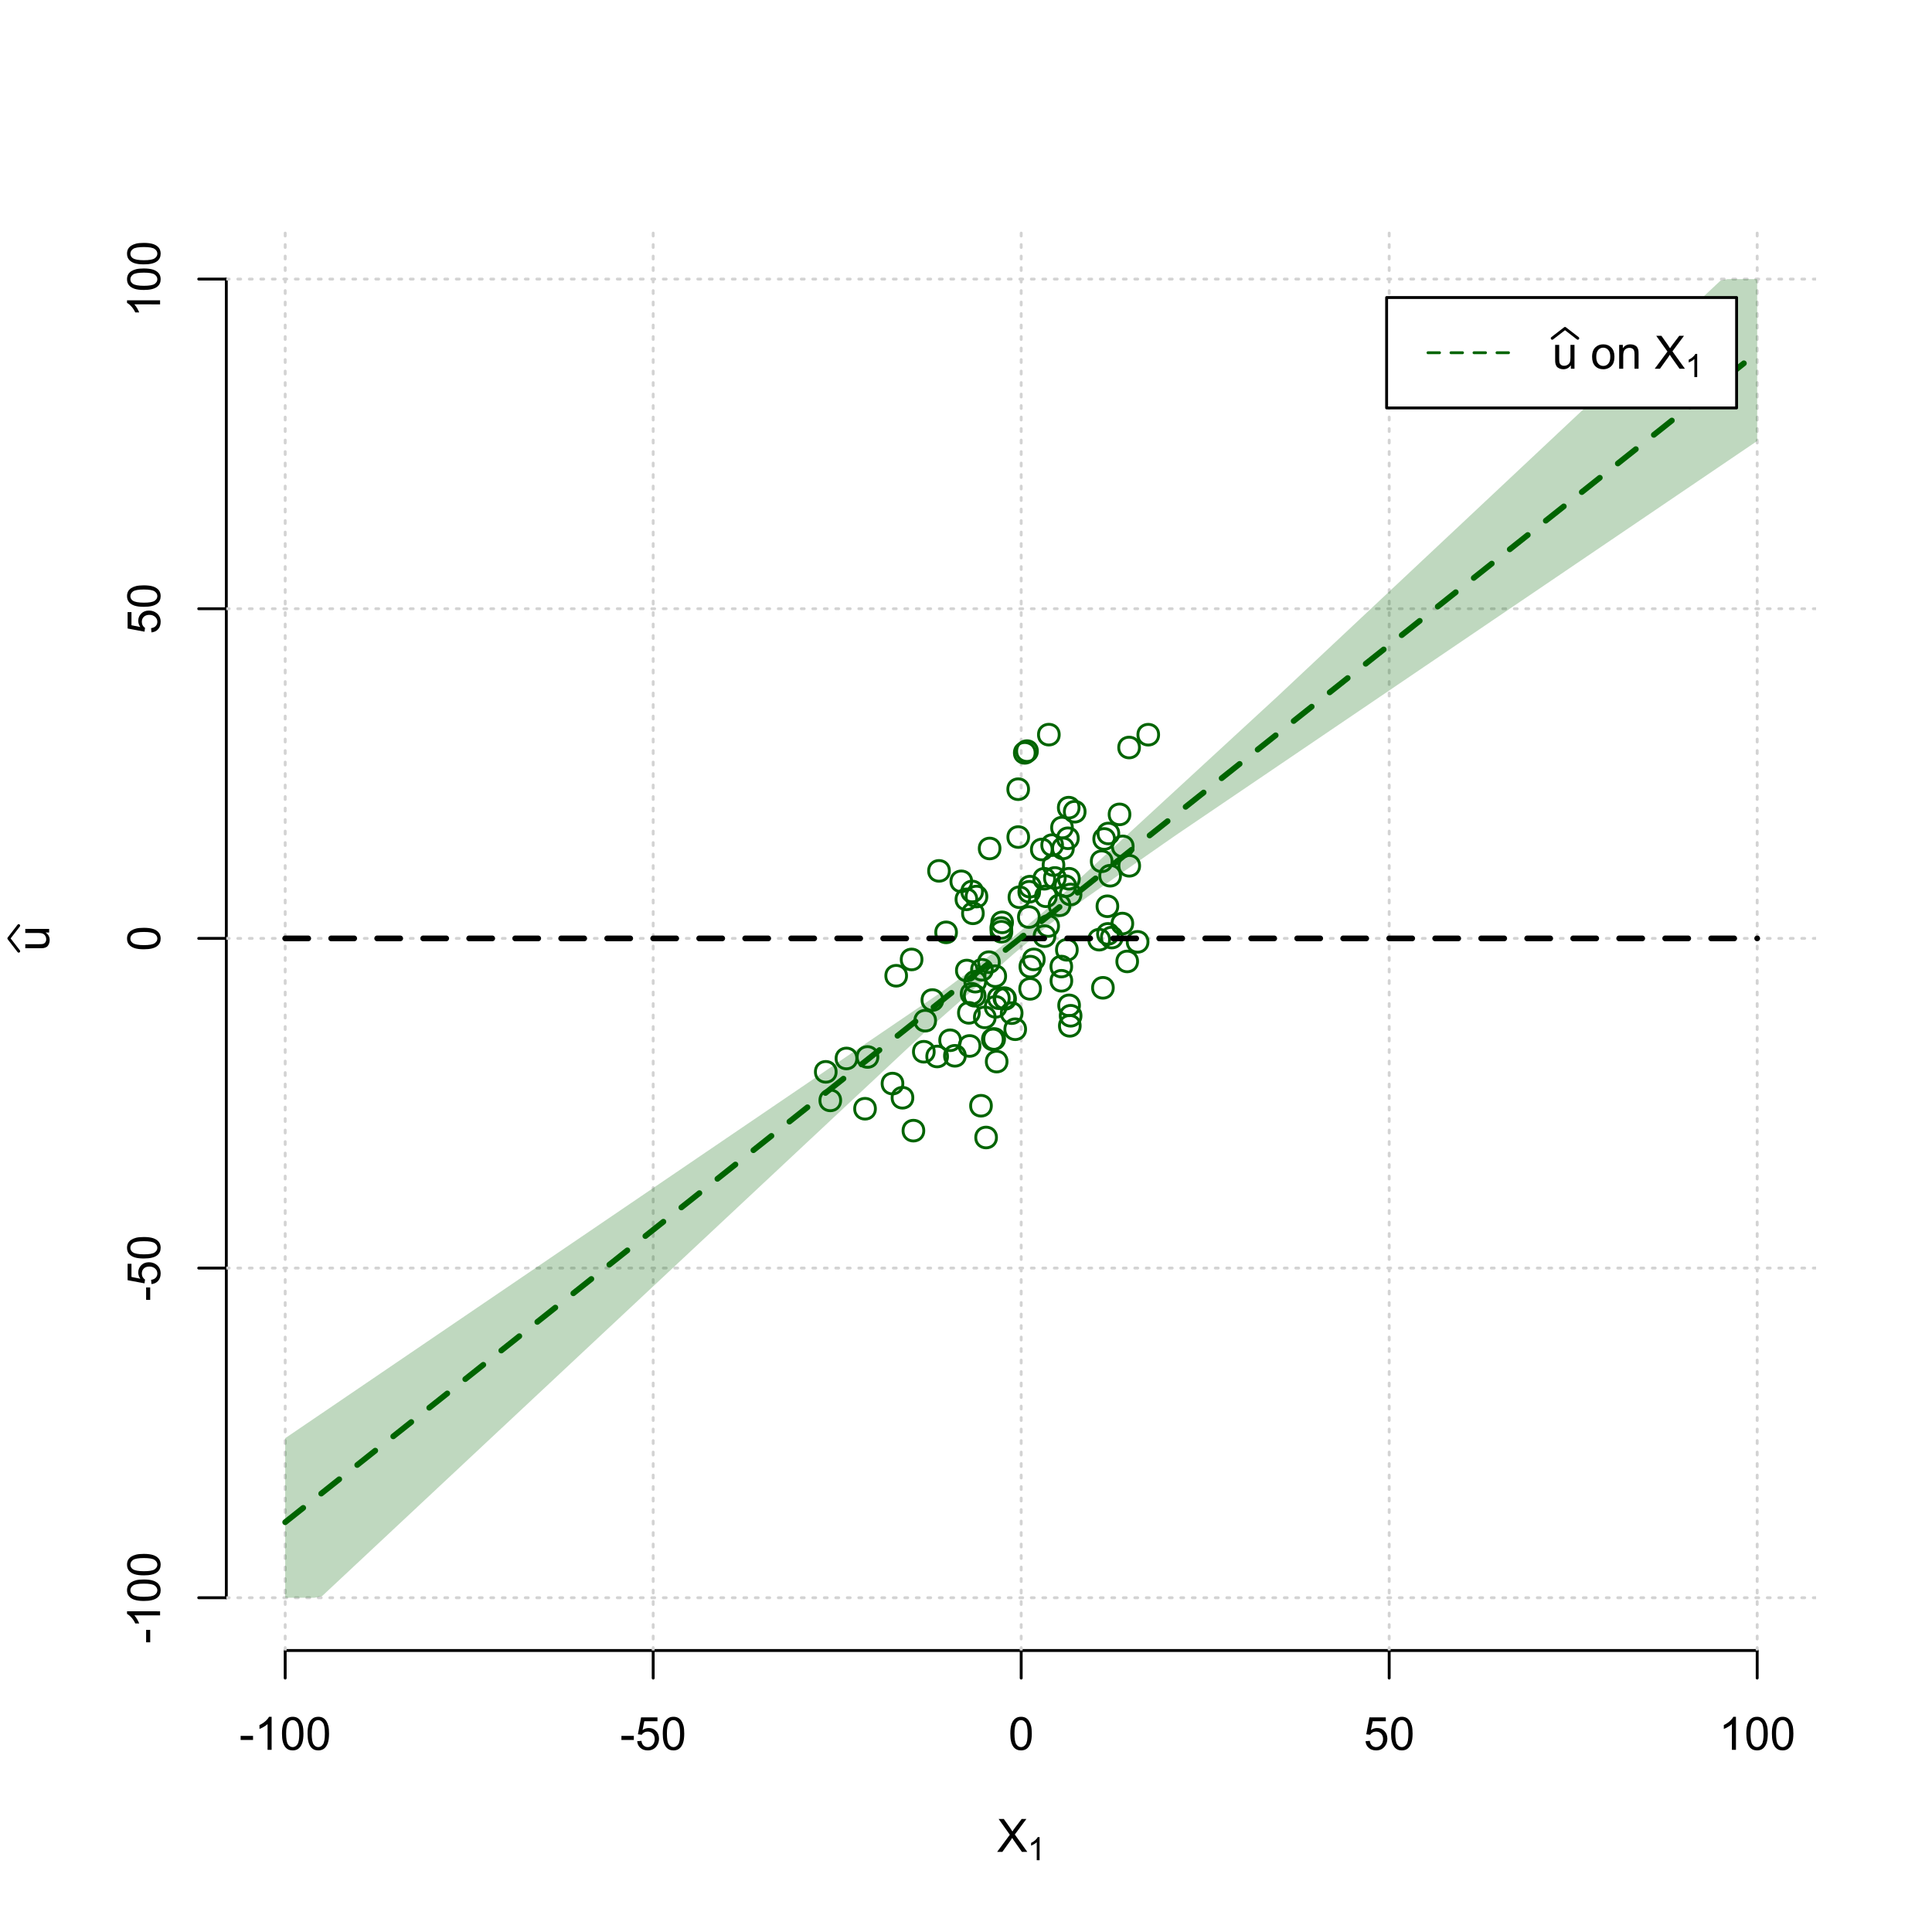 <?xml version="1.0" encoding="UTF-8"?>
<svg xmlns="http://www.w3.org/2000/svg" xmlns:xlink="http://www.w3.org/1999/xlink" width="504pt" height="504pt" viewBox="0 0 504 504" version="1.1">
<defs>
<g>
<symbol overflow="visible" id="glyph0-0">
<path style="stroke:none;" d="M 1.5 0 L 1.5 -7.5 L 7.5 -7.5 L 7.5 0 Z M 1.688 -0.188 L 7.312 -0.188 L 7.312 -7.312 L 1.688 -7.312 Z M 1.688 -0.188 "/>
</symbol>
<symbol overflow="visible" id="glyph0-1">
<path style="stroke:none;" d="M 0.055 0 L 3.375 -4.477 L 0.445 -8.59 L 1.797 -8.59 L 3.359 -6.387 C 3.68 -5.93 3.91 -5.578 4.047 -5.332 C 4.238 -5.645 4.465 -5.969 4.727 -6.312 L 6.457 -8.59 L 7.695 -8.59 L 4.676 -4.539 L 7.93 0 L 6.523 0 L 4.359 -3.062 C 4.238 -3.238 4.113 -3.43 3.984 -3.641 C 3.789 -3.324 3.652 -3.109 3.574 -2.992 L 1.418 0 Z M 0.055 0 "/>
</symbol>
<symbol overflow="visible" id="glyph0-2">
<path style="stroke:none;" d="M 0.383 -2.578 L 0.383 -3.641 L 3.621 -3.641 L 3.621 -2.578 Z M 0.383 -2.578 "/>
</symbol>
<symbol overflow="visible" id="glyph0-3">
<path style="stroke:none;" d="M 4.469 0 L 3.414 0 L 3.414 -6.719 C 3.16 -6.477 2.828 -6.234 2.414 -5.996 C 2 -5.75 1.629 -5.57 1.305 -5.449 L 1.305 -6.469 C 1.895 -6.742 2.41 -7.078 2.852 -7.477 C 3.293 -7.871 3.605 -8.254 3.789 -8.625 L 4.469 -8.625 Z M 4.469 0 "/>
</symbol>
<symbol overflow="visible" id="glyph0-4">
<path style="stroke:none;" d="M 0.5 -4.234 C 0.496 -5.246 0.602 -6.062 0.812 -6.688 C 1.02 -7.305 1.328 -7.785 1.742 -8.121 C 2.148 -8.457 2.668 -8.625 3.297 -8.625 C 3.758 -8.625 4.164 -8.531 4.512 -8.348 C 4.855 -8.16 5.141 -7.891 5.371 -7.543 C 5.594 -7.191 5.773 -6.766 5.906 -6.266 C 6.035 -5.762 6.098 -5.086 6.102 -4.234 C 6.098 -3.227 5.996 -2.414 5.789 -1.797 C 5.578 -1.176 5.266 -0.695 4.859 -0.359 C 4.445 -0.02 3.926 0.145 3.297 0.148 C 2.465 0.145 1.816 -0.148 1.348 -0.742 C 0.781 -1.457 0.496 -2.621 0.5 -4.234 Z M 1.582 -4.234 C 1.582 -2.824 1.746 -1.887 2.074 -1.418 C 2.402 -0.949 2.809 -0.715 3.297 -0.719 C 3.777 -0.715 4.184 -0.949 4.52 -1.422 C 4.848 -1.887 5.016 -2.824 5.016 -4.234 C 5.016 -5.648 4.848 -6.59 4.52 -7.055 C 4.184 -7.516 3.773 -7.746 3.289 -7.75 C 2.801 -7.746 2.414 -7.543 2.125 -7.137 C 1.762 -6.613 1.582 -5.645 1.582 -4.234 Z M 1.582 -4.234 "/>
</symbol>
<symbol overflow="visible" id="glyph0-5">
<path style="stroke:none;" d="M 0.5 -2.25 L 1.605 -2.344 C 1.684 -1.805 1.871 -1.398 2.176 -1.125 C 2.473 -0.852 2.836 -0.715 3.258 -0.719 C 3.766 -0.715 4.195 -0.906 4.547 -1.293 C 4.898 -1.672 5.074 -2.18 5.074 -2.82 C 5.074 -3.414 4.902 -3.891 4.566 -4.242 C 4.227 -4.59 3.785 -4.762 3.242 -4.766 C 2.898 -4.762 2.594 -4.684 2.32 -4.531 C 2.047 -4.375 1.832 -4.176 1.676 -3.93 L 0.688 -4.062 L 1.516 -8.473 L 5.789 -8.473 L 5.789 -7.465 L 2.359 -7.465 L 1.898 -5.156 C 2.414 -5.516 2.953 -5.695 3.523 -5.695 C 4.27 -5.695 4.902 -5.434 5.422 -4.914 C 5.934 -4.395 6.191 -3.727 6.195 -2.914 C 6.191 -2.133 5.965 -1.461 5.516 -0.898 C 4.961 -0.199 4.211 0.145 3.258 0.148 C 2.477 0.145 1.836 -0.07 1.344 -0.508 C 0.844 -0.941 0.562 -1.523 0.5 -2.25 Z M 0.5 -2.25 "/>
</symbol>
<symbol overflow="visible" id="glyph0-6">
<path style="stroke:none;" d="M 4.867 0 L 4.867 -0.914 C 4.379 -0.211 3.723 0.141 2.895 0.141 C 2.527 0.141 2.184 0.07 1.867 -0.07 C 1.547 -0.211 1.309 -0.387 1.156 -0.602 C 1 -0.812 0.895 -1.074 0.832 -1.383 C 0.785 -1.59 0.762 -1.918 0.766 -2.367 L 0.766 -6.223 L 1.82 -6.223 L 1.82 -2.773 C 1.816 -2.219 1.84 -1.848 1.887 -1.656 C 1.949 -1.379 2.09 -1.16 2.309 -1.004 C 2.523 -0.84 2.789 -0.762 3.105 -0.766 C 3.418 -0.762 3.715 -0.844 3.996 -1.008 C 4.273 -1.172 4.469 -1.391 4.586 -1.672 C 4.699 -1.949 4.758 -2.355 4.758 -2.891 L 4.758 -6.223 L 5.812 -6.223 L 5.812 0 Z M 4.867 0 "/>
</symbol>
<symbol overflow="visible" id="glyph0-7">
<path style="stroke:none;" d=""/>
</symbol>
<symbol overflow="visible" id="glyph0-8">
<path style="stroke:none;" d="M 0.398 -3.109 C 0.398 -4.262 0.719 -5.117 1.359 -5.672 C 1.895 -6.133 2.547 -6.363 3.316 -6.363 C 4.172 -6.363 4.871 -6.082 5.414 -5.52 C 5.953 -4.957 6.223 -4.184 6.227 -3.199 C 6.223 -2.398 6.102 -1.766 5.867 -1.309 C 5.625 -0.848 5.277 -0.492 4.82 -0.238 C 4.359 0.016 3.859 0.141 3.316 0.141 C 2.441 0.141 1.734 -0.137 1.203 -0.695 C 0.664 -1.254 0.398 -2.059 0.398 -3.109 Z M 1.484 -3.109 C 1.48 -2.309 1.656 -1.711 2.004 -1.32 C 2.348 -0.922 2.785 -0.727 3.316 -0.727 C 3.84 -0.727 4.273 -0.926 4.621 -1.324 C 4.969 -1.723 5.145 -2.328 5.145 -3.148 C 5.145 -3.914 4.969 -4.496 4.617 -4.895 C 4.266 -5.289 3.832 -5.488 3.316 -5.492 C 2.785 -5.488 2.348 -5.293 2.004 -4.898 C 1.656 -4.5 1.48 -3.902 1.484 -3.109 Z M 1.484 -3.109 "/>
</symbol>
<symbol overflow="visible" id="glyph0-9">
<path style="stroke:none;" d="M 0.789 0 L 0.789 -6.223 L 1.742 -6.223 L 1.742 -5.336 C 2.195 -6.02 2.855 -6.363 3.719 -6.363 C 4.09 -6.363 4.434 -6.293 4.754 -6.16 C 5.066 -6.023 5.305 -5.848 5.461 -5.633 C 5.617 -5.41 5.727 -5.152 5.789 -4.852 C 5.828 -4.656 5.848 -4.312 5.848 -3.828 L 5.848 0 L 4.793 0 L 4.793 -3.785 C 4.793 -4.215 4.75 -4.535 4.668 -4.75 C 4.586 -4.961 4.441 -5.129 4.234 -5.258 C 4.023 -5.383 3.777 -5.449 3.5 -5.449 C 3.047 -5.449 2.66 -5.305 2.332 -5.02 C 2.004 -4.734 1.84 -4.195 1.844 -3.398 L 1.844 0 Z M 0.789 0 "/>
</symbol>
<symbol overflow="visible" id="glyph1-0">
<path style="stroke:none;" d="M 1.051 0 L 1.051 -5.25 L 5.25 -5.25 L 5.25 0 Z M 1.18 -0.133 L 5.117 -0.133 L 5.117 -5.117 L 1.18 -5.117 Z M 1.18 -0.133 "/>
</symbol>
<symbol overflow="visible" id="glyph1-1">
<path style="stroke:none;" d="M 3.129 0 L 2.391 0 L 2.391 -4.703 C 2.211 -4.531 1.977 -4.363 1.691 -4.195 C 1.398 -4.023 1.141 -3.895 0.914 -3.812 L 0.914 -4.527 C 1.328 -4.719 1.688 -4.953 1.996 -5.234 C 2.305 -5.508 2.523 -5.777 2.652 -6.039 L 3.129 -6.039 Z M 3.129 0 "/>
</symbol>
<symbol overflow="visible" id="glyph2-0">
<path style="stroke:none;" d="M 0 -1.5 L -7.5 -1.5 L -7.5 -7.5 L 0 -7.5 Z M -0.188 -1.688 L -0.188 -7.312 L -7.312 -7.312 L -7.312 -1.688 Z M -0.188 -1.688 "/>
</symbol>
<symbol overflow="visible" id="glyph2-1">
<path style="stroke:none;" d="M 0 -4.867 L -0.914 -4.867 C -0.211 -4.379 0.141 -3.723 0.141 -2.895 C 0.141 -2.527 0.07 -2.184 -0.07 -1.867 C -0.211 -1.547 -0.387 -1.309 -0.598 -1.156 C -0.809 -1 -1.07 -0.895 -1.383 -0.832 C -1.59 -0.789 -1.918 -0.766 -2.367 -0.77 L -6.223 -0.77 L -6.223 -1.824 L -2.773 -1.824 C -2.219 -1.82 -1.848 -1.844 -1.656 -1.887 C -1.379 -1.949 -1.16 -2.09 -1.004 -2.309 C -0.84 -2.523 -0.762 -2.789 -0.766 -3.105 C -0.762 -3.418 -0.844 -3.715 -1.008 -3.996 C -1.172 -4.273 -1.391 -4.469 -1.672 -4.586 C -1.945 -4.699 -2.352 -4.758 -2.887 -4.758 L -6.223 -4.758 L -6.223 -5.812 L 0 -5.812 Z M 0 -4.867 "/>
</symbol>
<symbol overflow="visible" id="glyph2-2">
<path style="stroke:none;" d="M -2.578 -0.383 L -3.641 -0.383 L -3.641 -3.621 L -2.578 -3.621 Z M -2.578 -0.383 "/>
</symbol>
<symbol overflow="visible" id="glyph2-3">
<path style="stroke:none;" d="M 0 -4.469 L 0 -3.414 L -6.719 -3.418 C -6.477 -3.16 -6.234 -2.828 -5.996 -2.418 C -5.75 -2.004 -5.57 -1.633 -5.449 -1.309 L -6.469 -1.309 C -6.742 -1.895 -7.078 -2.41 -7.477 -2.852 C -7.871 -3.293 -8.254 -3.605 -8.625 -3.793 L -8.625 -4.473 Z M 0 -4.469 "/>
</symbol>
<symbol overflow="visible" id="glyph2-4">
<path style="stroke:none;" d="M -4.234 -0.5 C -5.246 -0.496 -6.062 -0.602 -6.688 -0.812 C -7.305 -1.02 -7.785 -1.328 -8.121 -1.742 C -8.457 -2.152 -8.625 -2.672 -8.625 -3.301 C -8.625 -3.758 -8.531 -4.164 -8.348 -4.512 C -8.16 -4.859 -7.891 -5.145 -7.543 -5.371 C -7.191 -5.594 -6.766 -5.773 -6.266 -5.906 C -5.762 -6.035 -5.086 -6.098 -4.234 -6.102 C -3.223 -6.098 -2.41 -5.996 -1.793 -5.789 C -1.176 -5.578 -0.695 -5.266 -0.359 -4.859 C -0.02 -4.445 0.145 -3.926 0.148 -3.297 C 0.145 -2.465 -0.148 -1.816 -0.742 -1.348 C -1.457 -0.781 -2.621 -0.496 -4.234 -0.5 Z M -4.234 -1.582 C -2.824 -1.582 -1.887 -1.746 -1.418 -2.074 C -0.949 -2.402 -0.715 -2.809 -0.719 -3.297 C -0.715 -3.777 -0.949 -4.184 -1.422 -4.52 C -1.887 -4.848 -2.824 -5.016 -4.234 -5.016 C -5.648 -5.016 -6.59 -4.848 -7.055 -4.52 C -7.516 -4.188 -7.746 -3.777 -7.75 -3.289 C -7.746 -2.801 -7.543 -2.414 -7.137 -2.129 C -6.613 -1.762 -5.645 -1.582 -4.234 -1.582 Z M -4.234 -1.582 "/>
</symbol>
<symbol overflow="visible" id="glyph2-5">
<path style="stroke:none;" d="M -2.25 -0.5 L -2.344 -1.605 C -1.805 -1.684 -1.398 -1.871 -1.125 -2.176 C -0.852 -2.473 -0.715 -2.836 -0.719 -3.258 C -0.715 -3.766 -0.906 -4.195 -1.293 -4.547 C -1.672 -4.898 -2.18 -5.074 -2.816 -5.074 C -3.414 -5.074 -3.891 -4.902 -4.242 -4.566 C -4.59 -4.227 -4.762 -3.785 -4.766 -3.242 C -4.762 -2.898 -4.684 -2.594 -4.531 -2.32 C -4.375 -2.047 -4.176 -1.832 -3.93 -1.676 L -4.062 -0.688 L -8.473 -1.52 L -8.473 -5.789 L -7.465 -5.789 L -7.465 -2.363 L -5.156 -1.898 C -5.516 -2.414 -5.695 -2.953 -5.695 -3.523 C -5.695 -4.27 -5.434 -4.902 -4.914 -5.422 C -4.395 -5.934 -3.727 -6.191 -2.91 -6.195 C -2.133 -6.191 -1.461 -5.965 -0.895 -5.516 C -0.199 -4.961 0.145 -4.211 0.148 -3.258 C 0.145 -2.477 -0.07 -1.836 -0.508 -1.344 C -0.941 -0.848 -1.523 -0.566 -2.25 -0.5 Z M -2.25 -0.5 "/>
</symbol>
</g>
<clipPath id="clip1">
  <path d="M 74 59.039 L 75 59.039 L 75 430.559 L 74 430.559 Z M 74 59.039 "/>
</clipPath>
<clipPath id="clip2">
  <path d="M 170 59.039 L 171 59.039 L 171 430.559 L 170 430.559 Z M 170 59.039 "/>
</clipPath>
<clipPath id="clip3">
  <path d="M 266 59.039 L 267 59.039 L 267 430.559 L 266 430.559 Z M 266 59.039 "/>
</clipPath>
<clipPath id="clip4">
  <path d="M 362 59.039 L 363 59.039 L 363 430.559 L 362 430.559 Z M 362 59.039 "/>
</clipPath>
<clipPath id="clip5">
  <path d="M 458 59.039 L 459 59.039 L 459 430.559 L 458 430.559 Z M 458 59.039 "/>
</clipPath>
<clipPath id="clip6">
  <path d="M 59.039 416 L 473.758 416 L 473.758 418 L 59.039 418 Z M 59.039 416 "/>
</clipPath>
<clipPath id="clip7">
  <path d="M 59.039 330 L 473.758 330 L 473.758 332 L 59.039 332 Z M 59.039 330 "/>
</clipPath>
<clipPath id="clip8">
  <path d="M 59.039 244 L 473.758 244 L 473.758 246 L 59.039 246 Z M 59.039 244 "/>
</clipPath>
<clipPath id="clip9">
  <path d="M 59.039 158 L 473.758 158 L 473.758 160 L 59.039 160 Z M 59.039 158 "/>
</clipPath>
<clipPath id="clip10">
  <path d="M 59.039 72 L 473.758 72 L 473.758 74 L 59.039 74 Z M 59.039 72 "/>
</clipPath>
</defs>
<g id="surface5946">
<rect x="0" y="0" width="504" height="504" style="fill:rgb(100%,100%,100%);fill-opacity:1;stroke:none;"/>
<g style="fill:rgb(0%,0%,0%);fill-opacity:1;">
  <use xlink:href="#glyph0-1" x="260.062" y="483.102"/>
</g>
<g style="fill:rgb(0%,0%,0%);fill-opacity:1;">
  <use xlink:href="#glyph1-1" x="268.066" y="485.281"/>
</g>
<g style="fill:rgb(0%,0%,0%);fill-opacity:1;">
  <use xlink:href="#glyph2-1" x="12.82" y="248.137"/>
</g>
<path style="fill:none;stroke-width:0.75;stroke-linecap:round;stroke-linejoin:round;stroke:rgb(0%,0%,0%);stroke-opacity:1;stroke-miterlimit:10;" d="M 4.879 248.137 L 2.301 244.801 L 4.879 241.465 "/>
<path style="fill:none;stroke-width:0.75;stroke-linecap:round;stroke-linejoin:round;stroke:rgb(0%,0%,0%);stroke-opacity:1;stroke-miterlimit:10;" d="M 74.398 430.559 L 458.398 430.559 "/>
<path style="fill:none;stroke-width:0.75;stroke-linecap:round;stroke-linejoin:round;stroke:rgb(0%,0%,0%);stroke-opacity:1;stroke-miterlimit:10;" d="M 74.398 430.559 L 74.398 437.762 "/>
<path style="fill:none;stroke-width:0.75;stroke-linecap:round;stroke-linejoin:round;stroke:rgb(0%,0%,0%);stroke-opacity:1;stroke-miterlimit:10;" d="M 170.398 430.559 L 170.398 437.762 "/>
<path style="fill:none;stroke-width:0.75;stroke-linecap:round;stroke-linejoin:round;stroke:rgb(0%,0%,0%);stroke-opacity:1;stroke-miterlimit:10;" d="M 266.398 430.559 L 266.398 437.762 "/>
<path style="fill:none;stroke-width:0.75;stroke-linecap:round;stroke-linejoin:round;stroke:rgb(0%,0%,0%);stroke-opacity:1;stroke-miterlimit:10;" d="M 362.398 430.559 L 362.398 437.762 "/>
<path style="fill:none;stroke-width:0.75;stroke-linecap:round;stroke-linejoin:round;stroke:rgb(0%,0%,0%);stroke-opacity:1;stroke-miterlimit:10;" d="M 458.398 430.559 L 458.398 437.762 "/>
<g style="fill:rgb(0%,0%,0%);fill-opacity:1;">
  <use xlink:href="#glyph0-2" x="62.391" y="456.48"/>
  <use xlink:href="#glyph0-3" x="66.387" y="456.48"/>
  <use xlink:href="#glyph0-4" x="73.061" y="456.48"/>
  <use xlink:href="#glyph0-4" x="79.734" y="456.48"/>
</g>
<g style="fill:rgb(0%,0%,0%);fill-opacity:1;">
  <use xlink:href="#glyph0-2" x="161.727" y="456.48"/>
  <use xlink:href="#glyph0-5" x="165.723" y="456.48"/>
  <use xlink:href="#glyph0-4" x="172.396" y="456.48"/>
</g>
<g style="fill:rgb(0%,0%,0%);fill-opacity:1;">
  <use xlink:href="#glyph0-4" x="263.062" y="456.48"/>
</g>
<g style="fill:rgb(0%,0%,0%);fill-opacity:1;">
  <use xlink:href="#glyph0-5" x="355.727" y="456.48"/>
  <use xlink:href="#glyph0-4" x="362.4" y="456.48"/>
</g>
<g style="fill:rgb(0%,0%,0%);fill-opacity:1;">
  <use xlink:href="#glyph0-3" x="448.387" y="456.48"/>
  <use xlink:href="#glyph0-4" x="455.061" y="456.48"/>
  <use xlink:href="#glyph0-4" x="461.734" y="456.48"/>
</g>
<path style="fill:none;stroke-width:0.75;stroke-linecap:round;stroke-linejoin:round;stroke:rgb(0%,0%,0%);stroke-opacity:1;stroke-miterlimit:10;" d="M 59.039 416.801 L 59.039 72.801 "/>
<path style="fill:none;stroke-width:0.75;stroke-linecap:round;stroke-linejoin:round;stroke:rgb(0%,0%,0%);stroke-opacity:1;stroke-miterlimit:10;" d="M 59.039 416.801 L 51.84 416.801 "/>
<path style="fill:none;stroke-width:0.75;stroke-linecap:round;stroke-linejoin:round;stroke:rgb(0%,0%,0%);stroke-opacity:1;stroke-miterlimit:10;" d="M 59.039 330.801 L 51.84 330.801 "/>
<path style="fill:none;stroke-width:0.75;stroke-linecap:round;stroke-linejoin:round;stroke:rgb(0%,0%,0%);stroke-opacity:1;stroke-miterlimit:10;" d="M 59.039 244.801 L 51.84 244.801 "/>
<path style="fill:none;stroke-width:0.75;stroke-linecap:round;stroke-linejoin:round;stroke:rgb(0%,0%,0%);stroke-opacity:1;stroke-miterlimit:10;" d="M 59.039 158.801 L 51.84 158.801 "/>
<path style="fill:none;stroke-width:0.75;stroke-linecap:round;stroke-linejoin:round;stroke:rgb(0%,0%,0%);stroke-opacity:1;stroke-miterlimit:10;" d="M 59.039 72.801 L 51.84 72.801 "/>
<g style="fill:rgb(0%,0%,0%);fill-opacity:1;">
  <use xlink:href="#glyph2-2" x="41.762" y="428.809"/>
  <use xlink:href="#glyph2-3" x="41.762" y="424.812"/>
  <use xlink:href="#glyph2-4" x="41.762" y="418.139"/>
  <use xlink:href="#glyph2-4" x="41.762" y="411.465"/>
</g>
<g style="fill:rgb(0%,0%,0%);fill-opacity:1;">
  <use xlink:href="#glyph2-2" x="41.762" y="339.473"/>
  <use xlink:href="#glyph2-5" x="41.762" y="335.477"/>
  <use xlink:href="#glyph2-4" x="41.762" y="328.803"/>
</g>
<g style="fill:rgb(0%,0%,0%);fill-opacity:1;">
  <use xlink:href="#glyph2-4" x="41.762" y="248.137"/>
</g>
<g style="fill:rgb(0%,0%,0%);fill-opacity:1;">
  <use xlink:href="#glyph2-5" x="41.762" y="165.473"/>
  <use xlink:href="#glyph2-4" x="41.762" y="158.799"/>
</g>
<g style="fill:rgb(0%,0%,0%);fill-opacity:1;">
  <use xlink:href="#glyph2-3" x="41.762" y="82.812"/>
  <use xlink:href="#glyph2-4" x="41.762" y="76.139"/>
  <use xlink:href="#glyph2-4" x="41.762" y="69.465"/>
</g>
<g clip-path="url(#clip1)" clip-rule="nonzero">
<path style="fill:none;stroke-width:0.75;stroke-linecap:round;stroke-linejoin:round;stroke:rgb(82.745%,82.745%,82.745%);stroke-opacity:1;stroke-dasharray:0.75,2.25;stroke-miterlimit:10;" d="M 74.398 430.559 L 74.398 59.039 "/>
</g>
<g clip-path="url(#clip2)" clip-rule="nonzero">
<path style="fill:none;stroke-width:0.75;stroke-linecap:round;stroke-linejoin:round;stroke:rgb(82.745%,82.745%,82.745%);stroke-opacity:1;stroke-dasharray:0.75,2.25;stroke-miterlimit:10;" d="M 170.398 430.559 L 170.398 59.039 "/>
</g>
<g clip-path="url(#clip3)" clip-rule="nonzero">
<path style="fill:none;stroke-width:0.75;stroke-linecap:round;stroke-linejoin:round;stroke:rgb(82.745%,82.745%,82.745%);stroke-opacity:1;stroke-dasharray:0.75,2.25;stroke-miterlimit:10;" d="M 266.398 430.559 L 266.398 59.039 "/>
</g>
<g clip-path="url(#clip4)" clip-rule="nonzero">
<path style="fill:none;stroke-width:0.75;stroke-linecap:round;stroke-linejoin:round;stroke:rgb(82.745%,82.745%,82.745%);stroke-opacity:1;stroke-dasharray:0.75,2.25;stroke-miterlimit:10;" d="M 362.398 430.559 L 362.398 59.039 "/>
</g>
<g clip-path="url(#clip5)" clip-rule="nonzero">
<path style="fill:none;stroke-width:0.75;stroke-linecap:round;stroke-linejoin:round;stroke:rgb(82.745%,82.745%,82.745%);stroke-opacity:1;stroke-dasharray:0.75,2.25;stroke-miterlimit:10;" d="M 458.398 430.559 L 458.398 59.039 "/>
</g>
<g clip-path="url(#clip6)" clip-rule="nonzero">
<path style="fill:none;stroke-width:0.75;stroke-linecap:round;stroke-linejoin:round;stroke:rgb(82.745%,82.745%,82.745%);stroke-opacity:1;stroke-dasharray:0.75,2.25;stroke-miterlimit:10;" d="M 59.039 416.801 L 473.762 416.801 "/>
</g>
<g clip-path="url(#clip7)" clip-rule="nonzero">
<path style="fill:none;stroke-width:0.75;stroke-linecap:round;stroke-linejoin:round;stroke:rgb(82.745%,82.745%,82.745%);stroke-opacity:1;stroke-dasharray:0.75,2.25;stroke-miterlimit:10;" d="M 59.039 330.801 L 473.762 330.801 "/>
</g>
<g clip-path="url(#clip8)" clip-rule="nonzero">
<path style="fill:none;stroke-width:0.75;stroke-linecap:round;stroke-linejoin:round;stroke:rgb(82.745%,82.745%,82.745%);stroke-opacity:1;stroke-dasharray:0.75,2.25;stroke-miterlimit:10;" d="M 59.039 244.801 L 473.762 244.801 "/>
</g>
<g clip-path="url(#clip9)" clip-rule="nonzero">
<path style="fill:none;stroke-width:0.75;stroke-linecap:round;stroke-linejoin:round;stroke:rgb(82.745%,82.745%,82.745%);stroke-opacity:1;stroke-dasharray:0.75,2.25;stroke-miterlimit:10;" d="M 59.039 158.801 L 473.762 158.801 "/>
</g>
<g clip-path="url(#clip10)" clip-rule="nonzero">
<path style="fill:none;stroke-width:0.75;stroke-linecap:round;stroke-linejoin:round;stroke:rgb(82.745%,82.745%,82.745%);stroke-opacity:1;stroke-dasharray:0.75,2.25;stroke-miterlimit:10;" d="M 59.039 72.801 L 473.762 72.801 "/>
</g>
<path style=" stroke:none;fill-rule:nonzero;fill:rgb(0%,39.216%,0%);fill-opacity:0.251;" d="M 74.398 416.801 L 74.398 375.184 L 76.32 373.879 L 78.238 372.574 L 80.16 371.266 L 82.078 369.961 L 85.922 367.352 L 87.84 366.047 L 89.762 364.738 L 91.68 363.434 L 93.602 362.129 L 95.52 360.824 L 97.441 359.52 L 99.359 358.215 L 101.281 356.906 L 103.199 355.602 L 105.121 354.297 L 107.039 352.992 L 108.961 351.688 L 110.879 350.383 L 112.801 349.074 L 114.719 347.77 L 116.641 346.465 L 118.559 345.16 L 120.48 343.855 L 122.398 342.551 L 124.32 341.242 L 126.238 339.938 L 128.16 338.633 L 130.078 337.328 L 132 336.023 L 133.922 334.715 L 135.84 333.41 L 137.762 332.105 L 139.68 330.801 L 141.602 329.496 L 143.52 328.191 L 145.441 326.883 L 147.359 325.578 L 149.281 324.273 L 151.199 322.969 L 153.121 321.664 L 155.039 320.359 L 156.961 319.051 L 158.879 317.746 L 160.801 316.441 L 162.719 315.137 L 164.641 313.832 L 166.559 312.527 L 168.48 311.219 L 170.398 309.914 L 172.32 308.609 L 174.238 307.305 L 176.16 306 L 178.078 304.695 L 180 303.387 L 181.922 302.082 L 183.84 300.777 L 185.762 299.473 L 187.68 298.168 L 189.602 296.859 L 191.52 295.555 L 193.441 294.25 L 195.359 292.945 L 197.281 291.641 L 199.199 290.336 L 201.121 289.027 L 203.039 287.723 L 204.961 286.418 L 206.879 285.113 L 208.801 283.809 L 210.719 282.504 L 212.641 281.195 L 214.559 279.891 L 216.48 278.586 L 218.398 277.281 L 220.32 275.977 L 222.238 274.672 L 224.16 273.363 L 226.078 272.059 L 229.922 269.449 L 231.84 268.145 L 233.762 266.836 L 235.68 265.531 L 237.602 264.227 L 239.52 262.922 L 241.441 261.617 L 243.359 260.312 L 245.281 259.004 L 247.199 257.637 L 249.121 256.195 L 251.039 254.754 L 252.961 253.316 L 254.879 251.84 L 256.801 250.34 L 258.719 248.844 L 260.641 247.344 L 262.559 245.844 L 264.48 244.289 L 266.398 242.738 L 268.32 241.145 L 270.238 239.535 L 272.16 237.922 L 274.078 236.176 L 276 234.41 L 277.922 232.641 L 279.84 230.871 L 281.762 229.102 L 283.68 227.336 L 285.602 225.566 L 287.52 223.797 L 289.441 222.031 L 291.359 220.262 L 293.281 218.492 L 295.199 216.727 L 297.121 214.957 L 299.039 213.188 L 300.961 211.422 L 302.879 209.652 L 304.801 207.883 L 306.719 206.117 L 308.641 204.348 L 310.559 202.578 L 312.48 200.812 L 314.398 199.043 L 316.32 197.273 L 318.238 195.508 L 320.16 193.738 L 322.078 191.969 L 324 190.203 L 325.922 188.434 L 327.84 186.664 L 329.762 184.898 L 331.68 183.129 L 333.602 181.355 L 335.52 179.551 L 337.441 177.75 L 339.359 175.949 L 341.281 174.148 L 343.199 172.344 L 345.121 170.543 L 347.039 168.742 L 348.961 166.938 L 350.879 165.137 L 352.801 163.336 L 354.719 161.531 L 356.641 159.73 L 358.559 157.93 L 360.48 156.125 L 362.398 154.324 L 364.32 152.523 L 366.238 150.719 L 368.16 148.918 L 370.078 147.117 L 372 145.312 L 373.922 143.512 L 375.84 141.711 L 377.762 139.906 L 379.68 138.105 L 381.602 136.305 L 383.52 134.5 L 385.441 132.699 L 387.359 130.898 L 389.281 129.094 L 391.199 127.293 L 393.121 125.492 L 395.039 123.688 L 396.961 121.887 L 398.879 120.086 L 400.801 118.281 L 402.719 116.48 L 404.641 114.68 L 406.559 112.875 L 408.48 111.074 L 410.398 109.273 L 412.32 107.469 L 414.238 105.668 L 416.16 103.867 L 418.078 102.066 L 420 100.262 L 421.922 98.461 L 423.84 96.66 L 425.762 94.855 L 427.68 93.055 L 429.602 91.254 L 431.52 89.449 L 433.441 87.648 L 435.359 85.848 L 437.281 84.043 L 439.199 82.242 L 441.121 80.441 L 443.039 78.637 L 444.961 76.836 L 446.879 75.035 L 448.801 73.23 L 450.719 72.801 L 458.398 72.801 L 458.398 115.031 L 456.48 116.336 L 454.559 117.637 L 452.641 118.938 L 450.719 120.242 L 448.801 121.543 L 446.879 122.844 L 444.961 124.148 L 443.039 125.449 L 441.121 126.75 L 439.199 128.051 L 437.281 129.355 L 435.359 130.656 L 433.441 131.957 L 431.52 133.262 L 429.602 134.562 L 427.68 135.863 L 425.762 137.168 L 423.84 138.469 L 421.922 139.77 L 420 141.074 L 418.078 142.375 L 416.16 143.676 L 414.238 144.977 L 412.32 146.281 L 410.398 147.582 L 408.48 148.883 L 406.559 150.188 L 404.641 151.488 L 402.719 152.789 L 400.801 154.094 L 398.879 155.395 L 396.961 156.695 L 395.039 157.996 L 393.121 159.301 L 391.199 160.602 L 389.281 161.902 L 387.359 163.207 L 385.441 164.508 L 383.52 165.809 L 381.602 167.113 L 379.68 168.414 L 377.762 169.715 L 375.84 171.02 L 373.922 172.32 L 370.078 174.922 L 368.16 176.227 L 366.238 177.527 L 364.32 178.828 L 362.398 180.133 L 360.48 181.434 L 358.559 182.734 L 356.641 184.039 L 354.719 185.34 L 352.801 186.641 L 350.879 187.945 L 348.961 189.246 L 347.039 190.547 L 345.121 191.848 L 343.199 193.152 L 341.281 194.453 L 339.359 195.754 L 337.441 197.059 L 335.52 198.359 L 333.602 199.66 L 331.68 200.965 L 329.762 202.266 L 327.84 203.566 L 325.922 204.871 L 322.078 207.473 L 320.16 208.773 L 318.238 210.078 L 316.32 211.379 L 314.398 212.68 L 312.48 213.984 L 310.559 215.285 L 308.641 216.586 L 306.719 217.891 L 304.801 219.223 L 302.879 220.562 L 300.961 221.902 L 299.039 223.242 L 297.121 224.582 L 295.199 225.922 L 293.281 227.262 L 291.359 228.602 L 289.441 229.938 L 287.52 231.277 L 285.602 232.617 L 283.68 233.977 L 281.762 235.363 L 279.84 236.75 L 277.922 238.137 L 276 239.523 L 274.078 240.914 L 272.16 242.488 L 270.238 244.059 L 268.32 245.629 L 266.398 247.203 L 264.48 248.805 L 262.559 250.5 L 260.641 252.191 L 258.719 253.883 L 256.801 255.574 L 254.879 257.27 L 252.961 258.961 L 251.039 260.652 L 249.121 262.348 L 247.199 264.039 L 245.281 265.73 L 243.359 267.422 L 241.441 269.117 L 239.52 270.895 L 237.602 272.688 L 235.68 274.484 L 233.762 276.281 L 231.84 278.078 L 229.922 279.875 L 226.078 283.469 L 224.16 285.262 L 222.238 287.059 L 220.32 288.855 L 218.398 290.652 L 216.48 292.449 L 214.559 294.246 L 212.641 296.043 L 210.719 297.836 L 208.801 299.633 L 206.879 301.43 L 204.961 303.227 L 203.039 305.023 L 201.121 306.82 L 199.199 308.617 L 197.281 310.41 L 195.359 312.207 L 193.441 314.004 L 191.52 315.801 L 189.602 317.598 L 187.68 319.395 L 185.762 321.191 L 183.84 322.984 L 181.922 324.781 L 178.078 328.375 L 176.16 330.172 L 174.238 331.969 L 172.32 333.766 L 170.398 335.559 L 168.48 337.355 L 166.559 339.152 L 164.641 340.949 L 162.719 342.746 L 160.801 344.543 L 158.879 346.34 L 156.961 348.133 L 155.039 349.93 L 153.121 351.727 L 151.199 353.523 L 149.281 355.32 L 147.359 357.117 L 145.441 358.914 L 143.52 360.707 L 141.602 362.504 L 139.68 364.301 L 137.762 366.098 L 135.84 367.895 L 133.922 369.691 L 132 371.488 L 130.078 373.281 L 128.16 375.078 L 126.238 376.875 L 124.32 378.672 L 122.398 380.469 L 120.48 382.266 L 118.559 384.062 L 116.641 385.855 L 114.719 387.652 L 112.801 389.449 L 110.879 391.246 L 108.961 393.043 L 107.039 394.84 L 105.121 396.637 L 103.199 398.43 L 101.281 400.227 L 99.359 402.023 L 97.441 403.82 L 95.52 405.617 L 93.602 407.414 L 91.68 409.211 L 89.762 411.004 L 87.84 412.801 L 85.922 414.598 L 84 416.395 L 82.078 416.801 Z M 74.398 416.801 "/>
<path style="fill:none;stroke-width:0.75;stroke-linecap:round;stroke-linejoin:round;stroke:rgb(0%,39.216%,0%);stroke-opacity:1;stroke-miterlimit:10;" d="M 296.754 250.809 C 296.754 254.41 291.355 254.41 291.355 250.809 C 291.355 247.211 296.754 247.211 296.754 250.809 "/>
<path style="fill:none;stroke-width:0.75;stroke-linecap:round;stroke-linejoin:round;stroke:rgb(0%,39.216%,0%);stroke-opacity:1;stroke-miterlimit:10;" d="M 289.449 245.133 C 289.449 248.734 284.047 248.734 284.047 245.133 C 284.047 241.531 289.449 241.531 289.449 245.133 "/>
<path style="fill:none;stroke-width:0.75;stroke-linecap:round;stroke-linejoin:round;stroke:rgb(0%,39.216%,0%);stroke-opacity:1;stroke-miterlimit:10;" d="M 281.496 210.691 C 281.496 214.289 276.098 214.289 276.098 210.691 C 276.098 207.09 281.496 207.09 281.496 210.691 "/>
<path style="fill:none;stroke-width:0.75;stroke-linecap:round;stroke-linejoin:round;stroke:rgb(0%,39.216%,0%);stroke-opacity:1;stroke-miterlimit:10;" d="M 247.176 275.609 C 247.176 279.207 241.777 279.207 241.777 275.609 C 241.777 272.008 247.176 272.008 247.176 275.609 "/>
<path style="fill:none;stroke-width:0.75;stroke-linecap:round;stroke-linejoin:round;stroke:rgb(0%,39.216%,0%);stroke-opacity:1;stroke-miterlimit:10;" d="M 295.594 220.801 C 295.594 224.398 290.195 224.398 290.195 220.801 C 290.195 217.199 295.594 217.199 295.594 220.801 "/>
<path style="fill:none;stroke-width:0.75;stroke-linecap:round;stroke-linejoin:round;stroke:rgb(0%,39.216%,0%);stroke-opacity:1;stroke-miterlimit:10;" d="M 291.848 217.43 C 291.848 221.031 286.445 221.031 286.445 217.43 C 286.445 213.832 291.848 213.832 291.848 217.43 "/>
<path style="fill:none;stroke-width:0.75;stroke-linecap:round;stroke-linejoin:round;stroke:rgb(0%,39.216%,0%);stroke-opacity:1;stroke-miterlimit:10;" d="M 263.262 260.41 C 263.262 264.008 257.863 264.008 257.863 260.41 C 257.863 256.809 263.262 256.809 263.262 260.41 "/>
<path style="fill:none;stroke-width:0.75;stroke-linecap:round;stroke-linejoin:round;stroke:rgb(0%,39.216%,0%);stroke-opacity:1;stroke-miterlimit:10;" d="M 260.684 251 C 260.684 254.598 255.281 254.598 255.281 251 C 255.281 247.398 260.684 247.398 260.684 251 "/>
<path style="fill:none;stroke-width:0.75;stroke-linecap:round;stroke-linejoin:round;stroke:rgb(0%,39.216%,0%);stroke-opacity:1;stroke-miterlimit:10;" d="M 268.336 218.363 C 268.336 221.961 262.934 221.961 262.934 218.363 C 262.934 214.762 268.336 214.762 268.336 218.363 "/>
<path style="fill:none;stroke-width:0.75;stroke-linecap:round;stroke-linejoin:round;stroke:rgb(0%,39.216%,0%);stroke-opacity:1;stroke-miterlimit:10;" d="M 229.004 275.734 C 229.004 279.332 223.602 279.332 223.602 275.734 C 223.602 272.133 229.004 272.133 229.004 275.734 "/>
<path style="fill:none;stroke-width:0.75;stroke-linecap:round;stroke-linejoin:round;stroke:rgb(0%,39.216%,0%);stroke-opacity:1;stroke-miterlimit:10;" d="M 254.914 253.18 C 254.914 256.781 249.516 256.781 249.516 253.18 C 249.516 249.582 254.914 249.582 254.914 253.18 "/>
<path style="fill:none;stroke-width:0.75;stroke-linecap:round;stroke-linejoin:round;stroke:rgb(0%,39.216%,0%);stroke-opacity:1;stroke-miterlimit:10;" d="M 281.977 233.34 C 281.977 236.941 276.574 236.941 276.574 233.34 C 276.574 229.742 281.977 229.742 281.977 233.34 "/>
<path style="fill:none;stroke-width:0.75;stroke-linecap:round;stroke-linejoin:round;stroke:rgb(0%,39.216%,0%);stroke-opacity:1;stroke-miterlimit:10;" d="M 275.117 229.242 C 275.117 232.844 269.715 232.844 269.715 229.242 C 269.715 225.641 275.117 225.641 275.117 229.242 "/>
<path style="fill:none;stroke-width:0.75;stroke-linecap:round;stroke-linejoin:round;stroke:rgb(0%,39.216%,0%);stroke-opacity:1;stroke-miterlimit:10;" d="M 245.934 260.879 C 245.934 264.477 240.531 264.477 240.531 260.879 C 240.531 257.277 245.934 257.277 245.934 260.879 "/>
<path style="fill:none;stroke-width:0.75;stroke-linecap:round;stroke-linejoin:round;stroke:rgb(0%,39.216%,0%);stroke-opacity:1;stroke-miterlimit:10;" d="M 268.633 234.062 C 268.633 237.664 263.234 237.664 263.234 234.062 C 263.234 230.461 268.633 230.461 268.633 234.062 "/>
<path style="fill:none;stroke-width:0.75;stroke-linecap:round;stroke-linejoin:round;stroke:rgb(0%,39.216%,0%);stroke-opacity:1;stroke-miterlimit:10;" d="M 281.598 262.266 C 281.598 265.867 276.195 265.867 276.195 262.266 C 276.195 258.668 281.598 258.668 281.598 262.266 "/>
<path style="fill:none;stroke-width:0.75;stroke-linecap:round;stroke-linejoin:round;stroke:rgb(0%,39.216%,0%);stroke-opacity:1;stroke-miterlimit:10;" d="M 276.137 241.57 C 276.137 245.172 270.738 245.172 270.738 241.57 C 270.738 237.969 276.137 237.969 276.137 241.57 "/>
<path style="fill:none;stroke-width:0.75;stroke-linecap:round;stroke-linejoin:round;stroke:rgb(0%,39.216%,0%);stroke-opacity:1;stroke-miterlimit:10;" d="M 291.734 243.621 C 291.734 247.219 286.336 247.219 286.336 243.621 C 286.336 240.02 291.734 240.02 291.734 243.621 "/>
<path style="fill:none;stroke-width:0.75;stroke-linecap:round;stroke-linejoin:round;stroke:rgb(0%,39.216%,0%);stroke-opacity:1;stroke-miterlimit:10;" d="M 236.488 254.547 C 236.488 258.145 231.09 258.145 231.09 254.547 C 231.09 250.945 236.488 250.945 236.488 254.547 "/>
<path style="fill:none;stroke-width:0.75;stroke-linecap:round;stroke-linejoin:round;stroke:rgb(0%,39.216%,0%);stroke-opacity:1;stroke-miterlimit:10;" d="M 275.176 244.207 C 275.176 247.809 269.777 247.809 269.777 244.207 C 269.777 240.609 275.176 240.609 275.176 244.207 "/>
<path style="fill:none;stroke-width:0.75;stroke-linecap:round;stroke-linejoin:round;stroke:rgb(0%,39.216%,0%);stroke-opacity:1;stroke-miterlimit:10;" d="M 240.984 294.953 C 240.984 298.551 235.582 298.551 235.582 294.953 C 235.582 291.352 240.984 291.352 240.984 294.953 "/>
<path style="fill:none;stroke-width:0.75;stroke-linecap:round;stroke-linejoin:round;stroke:rgb(0%,39.216%,0%);stroke-opacity:1;stroke-miterlimit:10;" d="M 263.895 242.086 C 263.895 245.684 258.496 245.684 258.496 242.086 C 258.496 238.484 263.895 238.484 263.895 242.086 "/>
<path style="fill:none;stroke-width:0.75;stroke-linecap:round;stroke-linejoin:round;stroke:rgb(0%,39.216%,0%);stroke-opacity:1;stroke-miterlimit:10;" d="M 272.398 250.281 C 272.398 253.879 267 253.879 267 250.281 C 267 246.68 272.398 246.68 272.398 250.281 "/>
<path style="fill:none;stroke-width:0.75;stroke-linecap:round;stroke-linejoin:round;stroke:rgb(0%,39.216%,0%);stroke-opacity:1;stroke-miterlimit:10;" d="M 228.363 289.234 C 228.363 292.836 222.961 292.836 222.961 289.234 C 222.961 285.637 228.363 285.637 228.363 289.234 "/>
<path style="fill:none;stroke-width:0.75;stroke-linecap:round;stroke-linejoin:round;stroke:rgb(0%,39.216%,0%);stroke-opacity:1;stroke-miterlimit:10;" d="M 255.641 272.859 C 255.641 276.461 250.242 276.461 250.242 272.859 C 250.242 269.262 255.641 269.262 255.641 272.859 "/>
<path style="fill:none;stroke-width:0.75;stroke-linecap:round;stroke-linejoin:round;stroke:rgb(0%,39.216%,0%);stroke-opacity:1;stroke-miterlimit:10;" d="M 261.699 271.152 C 261.699 274.75 256.301 274.75 256.301 271.152 C 256.301 267.551 261.699 267.551 261.699 271.152 "/>
<path style="fill:none;stroke-width:0.75;stroke-linecap:round;stroke-linejoin:round;stroke:rgb(0%,39.216%,0%);stroke-opacity:1;stroke-miterlimit:10;" d="M 223.512 276.121 C 223.512 279.723 218.113 279.723 218.113 276.121 C 218.113 272.523 223.512 272.523 223.512 276.121 "/>
<path style="fill:none;stroke-width:0.75;stroke-linecap:round;stroke-linejoin:round;stroke:rgb(0%,39.216%,0%);stroke-opacity:1;stroke-miterlimit:10;" d="M 251.809 275.426 C 251.809 279.027 246.406 279.027 246.406 275.426 C 246.406 271.828 251.809 271.828 251.809 275.426 "/>
<path style="fill:none;stroke-width:0.75;stroke-linecap:round;stroke-linejoin:round;stroke:rgb(0%,39.216%,0%);stroke-opacity:1;stroke-miterlimit:10;" d="M 243.699 274.371 C 243.699 277.969 238.297 277.969 238.297 274.371 C 238.297 270.77 243.699 270.77 243.699 274.371 "/>
<path style="fill:none;stroke-width:0.75;stroke-linecap:round;stroke-linejoin:round;stroke:rgb(0%,39.216%,0%);stroke-opacity:1;stroke-miterlimit:10;" d="M 238.129 286.367 C 238.129 289.969 232.73 289.969 232.73 286.367 C 232.73 282.766 238.129 282.766 238.129 286.367 "/>
<path style="fill:none;stroke-width:0.75;stroke-linecap:round;stroke-linejoin:round;stroke:rgb(0%,39.216%,0%);stroke-opacity:1;stroke-miterlimit:10;" d="M 258.863 252.988 C 258.863 256.586 253.465 256.586 253.465 252.988 C 253.465 249.387 258.863 249.387 258.863 252.988 "/>
<path style="fill:none;stroke-width:0.75;stroke-linecap:round;stroke-linejoin:round;stroke:rgb(0%,39.216%,0%);stroke-opacity:1;stroke-miterlimit:10;" d="M 260.863 221.344 C 260.863 224.945 255.465 224.945 255.465 221.344 C 255.465 217.746 260.863 217.746 260.863 221.344 "/>
<path style="fill:none;stroke-width:0.75;stroke-linecap:round;stroke-linejoin:round;stroke:rgb(0%,39.216%,0%);stroke-opacity:1;stroke-miterlimit:10;" d="M 302.246 191.664 C 302.246 195.262 296.848 195.262 296.848 191.664 C 296.848 188.062 302.246 188.062 302.246 191.664 "/>
<path style="fill:none;stroke-width:0.75;stroke-linecap:round;stroke-linejoin:round;stroke:rgb(0%,39.216%,0%);stroke-opacity:1;stroke-miterlimit:10;" d="M 268.316 205.879 C 268.316 209.477 262.918 209.477 262.918 205.879 C 262.918 202.277 268.316 202.277 268.316 205.879 "/>
<path style="fill:none;stroke-width:0.75;stroke-linecap:round;stroke-linejoin:round;stroke:rgb(0%,39.216%,0%);stroke-opacity:1;stroke-miterlimit:10;" d="M 249.512 243.223 C 249.512 246.824 244.113 246.824 244.113 243.223 C 244.113 239.625 249.512 239.625 249.512 243.223 "/>
<path style="fill:none;stroke-width:0.75;stroke-linecap:round;stroke-linejoin:round;stroke:rgb(0%,39.216%,0%);stroke-opacity:1;stroke-miterlimit:10;" d="M 279.586 255.855 C 279.586 259.457 274.184 259.457 274.184 255.855 C 274.184 252.258 279.586 252.258 279.586 255.855 "/>
<path style="fill:none;stroke-width:0.75;stroke-linecap:round;stroke-linejoin:round;stroke:rgb(0%,39.216%,0%);stroke-opacity:1;stroke-miterlimit:10;" d="M 281.551 229.238 C 281.551 232.84 276.152 232.84 276.152 229.238 C 276.152 225.637 281.551 225.637 281.551 229.238 "/>
<path style="fill:none;stroke-width:0.75;stroke-linecap:round;stroke-linejoin:round;stroke:rgb(0%,39.216%,0%);stroke-opacity:1;stroke-miterlimit:10;" d="M 290.418 257.688 C 290.418 261.289 285.02 261.289 285.02 257.688 C 285.02 254.09 290.418 254.09 290.418 257.688 "/>
<path style="fill:none;stroke-width:0.75;stroke-linecap:round;stroke-linejoin:round;stroke:rgb(0%,39.216%,0%);stroke-opacity:1;stroke-miterlimit:10;" d="M 270.613 195.941 C 270.613 199.539 265.215 199.539 265.215 195.941 C 265.215 192.34 270.613 192.34 270.613 195.941 "/>
<path style="fill:none;stroke-width:0.75;stroke-linecap:round;stroke-linejoin:round;stroke:rgb(0%,39.216%,0%);stroke-opacity:1;stroke-miterlimit:10;" d="M 271.398 231.297 C 271.398 234.898 266 234.898 266 231.297 C 266 227.699 271.398 227.699 271.398 231.297 "/>
<path style="fill:none;stroke-width:0.75;stroke-linecap:round;stroke-linejoin:round;stroke:rgb(0%,39.216%,0%);stroke-opacity:1;stroke-miterlimit:10;" d="M 244.062 266.266 C 244.062 269.867 238.66 269.867 238.66 266.266 C 238.66 262.668 244.062 262.668 244.062 266.266 "/>
<path style="fill:none;stroke-width:0.75;stroke-linecap:round;stroke-linejoin:round;stroke:rgb(0%,39.216%,0%);stroke-opacity:1;stroke-miterlimit:10;" d="M 280.617 231.172 C 280.617 234.77 275.219 234.77 275.219 231.172 C 275.219 227.57 280.617 227.57 280.617 231.172 "/>
<path style="fill:none;stroke-width:0.75;stroke-linecap:round;stroke-linejoin:round;stroke:rgb(0%,39.216%,0%);stroke-opacity:1;stroke-miterlimit:10;" d="M 262.055 271.035 C 262.055 274.637 256.652 274.637 256.652 271.035 C 256.652 267.434 262.055 267.434 262.055 271.035 "/>
<path style="fill:none;stroke-width:0.75;stroke-linecap:round;stroke-linejoin:round;stroke:rgb(0%,39.216%,0%);stroke-opacity:1;stroke-miterlimit:10;" d="M 277.176 220.465 C 277.176 224.066 271.777 224.066 271.777 220.465 C 271.777 216.867 277.176 216.867 277.176 220.465 "/>
<path style="fill:none;stroke-width:0.75;stroke-linecap:round;stroke-linejoin:round;stroke:rgb(0%,39.216%,0%);stroke-opacity:1;stroke-miterlimit:10;" d="M 254.809 234.613 C 254.809 238.215 249.406 238.215 249.406 234.613 C 249.406 231.016 254.809 231.016 254.809 234.613 "/>
<path style="fill:none;stroke-width:0.75;stroke-linecap:round;stroke-linejoin:round;stroke:rgb(0%,39.216%,0%);stroke-opacity:1;stroke-miterlimit:10;" d="M 271.098 239.227 C 271.098 242.824 265.695 242.824 265.695 239.227 C 265.695 235.625 271.098 235.625 271.098 239.227 "/>
<path style="fill:none;stroke-width:0.75;stroke-linecap:round;stroke-linejoin:round;stroke:rgb(0%,39.216%,0%);stroke-opacity:1;stroke-miterlimit:10;" d="M 281.785 267.609 C 281.785 271.207 276.383 271.207 276.383 267.609 C 276.383 264.008 281.785 264.008 281.785 267.609 "/>
<path style="fill:none;stroke-width:0.75;stroke-linecap:round;stroke-linejoin:round;stroke:rgb(0%,39.216%,0%);stroke-opacity:1;stroke-miterlimit:10;" d="M 262.699 276.938 C 262.699 280.535 257.301 280.535 257.301 276.938 C 257.301 273.336 262.699 273.336 262.699 276.938 "/>
<path style="fill:none;stroke-width:0.75;stroke-linecap:round;stroke-linejoin:round;stroke:rgb(0%,39.216%,0%);stroke-opacity:1;stroke-miterlimit:10;" d="M 295.492 240.922 C 295.492 244.523 290.09 244.523 290.09 240.922 C 290.09 237.324 295.492 237.324 295.492 240.922 "/>
<path style="fill:none;stroke-width:0.75;stroke-linecap:round;stroke-linejoin:round;stroke:rgb(0%,39.216%,0%);stroke-opacity:1;stroke-miterlimit:10;" d="M 274.469 221.605 C 274.469 225.207 269.07 225.207 269.07 221.605 C 269.07 218.004 274.469 218.004 274.469 221.605 "/>
<path style="fill:none;stroke-width:0.75;stroke-linecap:round;stroke-linejoin:round;stroke:rgb(0%,39.216%,0%);stroke-opacity:1;stroke-miterlimit:10;" d="M 297.285 225.855 C 297.285 229.457 291.887 229.457 291.887 225.855 C 291.887 222.258 297.285 222.258 297.285 225.855 "/>
<path style="fill:none;stroke-width:0.75;stroke-linecap:round;stroke-linejoin:round;stroke:rgb(0%,39.216%,0%);stroke-opacity:1;stroke-miterlimit:10;" d="M 266.617 264.301 C 266.617 267.902 261.215 267.902 261.215 264.301 C 261.215 260.699 266.617 260.699 266.617 264.301 "/>
<path style="fill:none;stroke-width:0.75;stroke-linecap:round;stroke-linejoin:round;stroke:rgb(0%,39.216%,0%);stroke-opacity:1;stroke-miterlimit:10;" d="M 290.098 224.68 C 290.098 228.277 284.695 228.277 284.695 224.68 C 284.695 221.078 290.098 221.078 290.098 224.68 "/>
<path style="fill:none;stroke-width:0.75;stroke-linecap:round;stroke-linejoin:round;stroke:rgb(0%,39.216%,0%);stroke-opacity:1;stroke-miterlimit:10;" d="M 256.168 259.242 C 256.168 262.844 250.77 262.844 250.77 259.242 C 250.77 255.641 256.168 255.641 256.168 259.242 "/>
<path style="fill:none;stroke-width:0.75;stroke-linecap:round;stroke-linejoin:round;stroke:rgb(0%,39.216%,0%);stroke-opacity:1;stroke-miterlimit:10;" d="M 257.438 233.883 C 257.438 237.484 252.035 237.484 252.035 233.883 C 252.035 230.281 257.438 230.281 257.438 233.883 "/>
<path style="fill:none;stroke-width:0.75;stroke-linecap:round;stroke-linejoin:round;stroke:rgb(0%,39.216%,0%);stroke-opacity:1;stroke-miterlimit:10;" d="M 279.105 236.16 C 279.105 239.762 273.703 239.762 273.703 236.16 C 273.703 232.562 279.105 232.562 279.105 236.16 "/>
<path style="fill:none;stroke-width:0.75;stroke-linecap:round;stroke-linejoin:round;stroke:rgb(0%,39.216%,0%);stroke-opacity:1;stroke-miterlimit:10;" d="M 275.562 233.805 C 275.562 237.406 270.164 237.406 270.164 233.805 C 270.164 230.207 275.562 230.207 275.562 233.805 "/>
<path style="fill:none;stroke-width:0.75;stroke-linecap:round;stroke-linejoin:round;stroke:rgb(0%,39.216%,0%);stroke-opacity:1;stroke-miterlimit:10;" d="M 256.504 238.258 C 256.504 241.859 251.105 241.859 251.105 238.258 C 251.105 234.66 256.504 234.66 256.504 238.258 "/>
<path style="fill:none;stroke-width:0.75;stroke-linecap:round;stroke-linejoin:round;stroke:rgb(0%,39.216%,0%);stroke-opacity:1;stroke-miterlimit:10;" d="M 256.305 232.559 C 256.305 236.16 250.906 236.16 250.906 232.559 C 250.906 228.957 256.305 228.957 256.305 232.559 "/>
<path style="fill:none;stroke-width:0.75;stroke-linecap:round;stroke-linejoin:round;stroke:rgb(0%,39.216%,0%);stroke-opacity:1;stroke-miterlimit:10;" d="M 277.887 229.031 C 277.887 232.633 272.484 232.633 272.484 229.031 C 272.484 225.43 277.887 225.43 277.887 229.031 "/>
<path style="fill:none;stroke-width:0.75;stroke-linecap:round;stroke-linejoin:round;stroke:rgb(0%,39.216%,0%);stroke-opacity:1;stroke-miterlimit:10;" d="M 292.723 244.578 C 292.723 248.18 287.324 248.18 287.324 244.578 C 287.324 240.98 292.723 240.98 292.723 244.578 "/>
<path style="fill:none;stroke-width:0.75;stroke-linecap:round;stroke-linejoin:round;stroke:rgb(0%,39.216%,0%);stroke-opacity:1;stroke-miterlimit:10;" d="M 257.109 256.086 C 257.109 259.688 251.711 259.688 251.711 256.086 C 251.711 252.488 257.109 252.488 257.109 256.086 "/>
<path style="fill:none;stroke-width:0.75;stroke-linecap:round;stroke-linejoin:round;stroke:rgb(0%,39.216%,0%);stroke-opacity:1;stroke-miterlimit:10;" d="M 271.484 252.164 C 271.484 255.762 266.086 255.762 266.086 252.164 C 266.086 248.562 271.484 248.562 271.484 252.164 "/>
<path style="fill:none;stroke-width:0.75;stroke-linecap:round;stroke-linejoin:round;stroke:rgb(0%,39.216%,0%);stroke-opacity:1;stroke-miterlimit:10;" d="M 263.945 243.062 C 263.945 246.66 258.547 246.66 258.547 243.062 C 258.547 239.461 263.945 239.461 263.945 243.062 "/>
<path style="fill:none;stroke-width:0.75;stroke-linecap:round;stroke-linejoin:round;stroke:rgb(0%,39.216%,0%);stroke-opacity:1;stroke-miterlimit:10;" d="M 240.512 250.293 C 240.512 253.895 235.109 253.895 235.109 250.293 C 235.109 246.695 240.512 246.695 240.512 250.293 "/>
<path style="fill:none;stroke-width:0.75;stroke-linecap:round;stroke-linejoin:round;stroke:rgb(0%,39.216%,0%);stroke-opacity:1;stroke-miterlimit:10;" d="M 253.469 229.914 C 253.469 233.512 248.07 233.512 248.07 229.914 C 248.07 226.312 253.469 226.312 253.469 229.914 "/>
<path style="fill:none;stroke-width:0.75;stroke-linecap:round;stroke-linejoin:round;stroke:rgb(0%,39.216%,0%);stroke-opacity:1;stroke-miterlimit:10;" d="M 262.441 262.652 C 262.441 266.254 257.039 266.254 257.039 262.652 C 257.039 259.055 262.441 259.055 262.441 262.652 "/>
<path style="fill:none;stroke-width:0.75;stroke-linecap:round;stroke-linejoin:round;stroke:rgb(0%,39.216%,0%);stroke-opacity:1;stroke-miterlimit:10;" d="M 281.277 218.68 C 281.277 222.277 275.879 222.277 275.879 218.68 C 275.879 215.078 281.277 215.078 281.277 218.68 "/>
<path style="fill:none;stroke-width:0.75;stroke-linecap:round;stroke-linejoin:round;stroke:rgb(0%,39.216%,0%);stroke-opacity:1;stroke-miterlimit:10;" d="M 291.59 236.414 C 291.59 240.016 286.188 240.016 286.188 236.414 C 286.188 232.816 291.59 232.816 291.59 236.414 "/>
<path style="fill:none;stroke-width:0.75;stroke-linecap:round;stroke-linejoin:round;stroke:rgb(0%,39.216%,0%);stroke-opacity:1;stroke-miterlimit:10;" d="M 255.449 264.223 C 255.449 267.82 250.051 267.82 250.051 264.223 C 250.051 260.621 255.449 260.621 255.449 264.223 "/>
<path style="fill:none;stroke-width:0.75;stroke-linecap:round;stroke-linejoin:round;stroke:rgb(0%,39.216%,0%);stroke-opacity:1;stroke-miterlimit:10;" d="M 271.199 232.641 C 271.199 236.238 265.801 236.238 265.801 232.641 C 265.801 229.039 271.199 229.039 271.199 232.641 "/>
<path style="fill:none;stroke-width:0.75;stroke-linecap:round;stroke-linejoin:round;stroke:rgb(0%,39.216%,0%);stroke-opacity:1;stroke-miterlimit:10;" d="M 279.992 221.316 C 279.992 224.918 274.59 224.918 274.59 221.316 C 274.59 217.719 279.992 217.719 279.992 221.316 "/>
<path style="fill:none;stroke-width:0.75;stroke-linecap:round;stroke-linejoin:round;stroke:rgb(0%,39.216%,0%);stroke-opacity:1;stroke-miterlimit:10;" d="M 235.523 282.672 C 235.523 286.27 230.125 286.27 230.125 282.672 C 230.125 279.07 235.523 279.07 235.523 282.672 "/>
<path style="fill:none;stroke-width:0.75;stroke-linecap:round;stroke-linejoin:round;stroke:rgb(0%,39.216%,0%);stroke-opacity:1;stroke-miterlimit:10;" d="M 283.062 211.754 C 283.062 215.355 277.66 215.355 277.66 211.754 C 277.66 208.156 283.062 208.156 283.062 211.754 "/>
<path style="fill:none;stroke-width:0.75;stroke-linecap:round;stroke-linejoin:round;stroke:rgb(0%,39.216%,0%);stroke-opacity:1;stroke-miterlimit:10;" d="M 270.031 196.395 C 270.031 199.992 264.629 199.992 264.629 196.395 C 264.629 192.793 270.031 192.793 270.031 196.395 "/>
<path style="fill:none;stroke-width:0.75;stroke-linecap:round;stroke-linejoin:round;stroke:rgb(0%,39.216%,0%);stroke-opacity:1;stroke-miterlimit:10;" d="M 279.562 252.145 C 279.562 255.746 274.164 255.746 274.164 252.145 C 274.164 248.543 279.562 248.543 279.562 252.145 "/>
<path style="fill:none;stroke-width:0.75;stroke-linecap:round;stroke-linejoin:round;stroke:rgb(0%,39.216%,0%);stroke-opacity:1;stroke-miterlimit:10;" d="M 258.613 288.453 C 258.613 292.055 253.211 292.055 253.211 288.453 C 253.211 284.855 258.613 284.855 258.613 288.453 "/>
<path style="fill:none;stroke-width:0.75;stroke-linecap:round;stroke-linejoin:round;stroke:rgb(0%,39.216%,0%);stroke-opacity:1;stroke-miterlimit:10;" d="M 297.25 195.004 C 297.25 198.605 291.848 198.605 291.848 195.004 C 291.848 191.406 297.25 191.406 297.25 195.004 "/>
<path style="fill:none;stroke-width:0.75;stroke-linecap:round;stroke-linejoin:round;stroke:rgb(0%,39.216%,0%);stroke-opacity:1;stroke-miterlimit:10;" d="M 262.336 254.652 C 262.336 258.254 256.934 258.254 256.934 254.652 C 256.934 251.055 262.336 251.055 262.336 254.652 "/>
<path style="fill:none;stroke-width:0.75;stroke-linecap:round;stroke-linejoin:round;stroke:rgb(0%,39.216%,0%);stroke-opacity:1;stroke-miterlimit:10;" d="M 267.543 268.496 C 267.543 272.098 262.141 272.098 262.141 268.496 C 262.141 264.898 267.543 264.898 267.543 268.496 "/>
<path style="fill:none;stroke-width:0.75;stroke-linecap:round;stroke-linejoin:round;stroke:rgb(0%,39.216%,0%);stroke-opacity:1;stroke-miterlimit:10;" d="M 299.469 245.699 C 299.469 249.301 294.066 249.301 294.066 245.699 C 294.066 242.102 299.469 242.102 299.469 245.699 "/>
<path style="fill:none;stroke-width:0.75;stroke-linecap:round;stroke-linejoin:round;stroke:rgb(0%,39.216%,0%);stroke-opacity:1;stroke-miterlimit:10;" d="M 259.945 296.738 C 259.945 300.34 254.547 300.34 254.547 296.738 C 254.547 293.141 259.945 293.141 259.945 296.738 "/>
<path style="fill:none;stroke-width:0.75;stroke-linecap:round;stroke-linejoin:round;stroke:rgb(0%,39.216%,0%);stroke-opacity:1;stroke-miterlimit:10;" d="M 281.016 247.777 C 281.016 251.379 275.613 251.379 275.613 247.777 C 275.613 244.176 281.016 244.176 281.016 247.777 "/>
<path style="fill:none;stroke-width:0.75;stroke-linecap:round;stroke-linejoin:round;stroke:rgb(0%,39.216%,0%);stroke-opacity:1;stroke-miterlimit:10;" d="M 276.316 191.648 C 276.316 195.246 270.914 195.246 270.914 191.648 C 270.914 188.047 276.316 188.047 276.316 191.648 "/>
<path style="fill:none;stroke-width:0.75;stroke-linecap:round;stroke-linejoin:round;stroke:rgb(0%,39.216%,0%);stroke-opacity:1;stroke-miterlimit:10;" d="M 271.426 257.965 C 271.426 261.566 266.023 261.566 266.023 257.965 C 266.023 254.363 271.426 254.363 271.426 257.965 "/>
<path style="fill:none;stroke-width:0.75;stroke-linecap:round;stroke-linejoin:round;stroke:rgb(0%,39.216%,0%);stroke-opacity:1;stroke-miterlimit:10;" d="M 292.305 228.453 C 292.305 232.051 286.902 232.051 286.902 228.453 C 286.902 224.852 292.305 224.852 292.305 228.453 "/>
<path style="fill:none;stroke-width:0.75;stroke-linecap:round;stroke-linejoin:round;stroke:rgb(0%,39.216%,0%);stroke-opacity:1;stroke-miterlimit:10;" d="M 290.742 218.859 C 290.742 222.461 285.344 222.461 285.344 218.859 C 285.344 215.258 290.742 215.258 290.742 218.859 "/>
<path style="fill:none;stroke-width:0.75;stroke-linecap:round;stroke-linejoin:round;stroke:rgb(0%,39.216%,0%);stroke-opacity:1;stroke-miterlimit:10;" d="M 259.605 265.406 C 259.605 269.008 254.207 269.008 254.207 265.406 C 254.207 261.809 259.605 261.809 259.605 265.406 "/>
<path style="fill:none;stroke-width:0.75;stroke-linecap:round;stroke-linejoin:round;stroke:rgb(0%,39.216%,0%);stroke-opacity:1;stroke-miterlimit:10;" d="M 219.297 287.059 C 219.297 290.656 213.895 290.656 213.895 287.059 C 213.895 283.457 219.297 283.457 219.297 287.059 "/>
<path style="fill:none;stroke-width:0.75;stroke-linecap:round;stroke-linejoin:round;stroke:rgb(0%,39.216%,0%);stroke-opacity:1;stroke-miterlimit:10;" d="M 281.996 264.98 C 281.996 268.582 276.598 268.582 276.598 264.98 C 276.598 261.383 281.996 261.383 281.996 264.98 "/>
<path style="fill:none;stroke-width:0.75;stroke-linecap:round;stroke-linejoin:round;stroke:rgb(0%,39.216%,0%);stroke-opacity:1;stroke-miterlimit:10;" d="M 264.129 240.613 C 264.129 244.215 258.727 244.215 258.727 240.613 C 258.727 237.016 264.129 237.016 264.129 240.613 "/>
<path style="fill:none;stroke-width:0.75;stroke-linecap:round;stroke-linejoin:round;stroke:rgb(0%,39.216%,0%);stroke-opacity:1;stroke-miterlimit:10;" d="M 256.969 259.758 C 256.969 263.359 251.57 263.359 251.57 259.758 C 251.57 256.16 256.969 256.16 256.969 259.758 "/>
<path style="fill:none;stroke-width:0.75;stroke-linecap:round;stroke-linejoin:round;stroke:rgb(0%,39.216%,0%);stroke-opacity:1;stroke-miterlimit:10;" d="M 277.523 225.664 C 277.523 229.262 272.125 229.262 272.125 225.664 C 272.125 222.062 277.523 222.062 277.523 225.664 "/>
<path style="fill:none;stroke-width:0.75;stroke-linecap:round;stroke-linejoin:round;stroke:rgb(0%,39.216%,0%);stroke-opacity:1;stroke-miterlimit:10;" d="M 218.121 279.613 C 218.121 283.211 212.719 283.211 212.719 279.613 C 212.719 276.012 218.121 276.012 218.121 279.613 "/>
<path style="fill:none;stroke-width:0.75;stroke-linecap:round;stroke-linejoin:round;stroke:rgb(0%,39.216%,0%);stroke-opacity:1;stroke-miterlimit:10;" d="M 250.555 271.375 C 250.555 274.977 245.156 274.977 245.156 271.375 C 245.156 267.777 250.555 267.777 250.555 271.375 "/>
<path style="fill:none;stroke-width:0.75;stroke-linecap:round;stroke-linejoin:round;stroke:rgb(0%,39.216%,0%);stroke-opacity:1;stroke-miterlimit:10;" d="M 264.715 260.375 C 264.715 263.973 259.316 263.973 259.316 260.375 C 259.316 256.773 264.715 256.773 264.715 260.375 "/>
<path style="fill:none;stroke-width:0.75;stroke-linecap:round;stroke-linejoin:round;stroke:rgb(0%,39.216%,0%);stroke-opacity:1;stroke-miterlimit:10;" d="M 247.656 227.184 C 247.656 230.785 242.258 230.785 242.258 227.184 C 242.258 223.586 247.656 223.586 247.656 227.184 "/>
<path style="fill:none;stroke-width:0.75;stroke-linecap:round;stroke-linejoin:round;stroke:rgb(0%,39.216%,0%);stroke-opacity:1;stroke-miterlimit:10;" d="M 294.75 212.449 C 294.75 216.047 289.348 216.047 289.348 212.449 C 289.348 208.848 294.75 208.848 294.75 212.449 "/>
<path style="fill:none;stroke-width:0.75;stroke-linecap:round;stroke-linejoin:round;stroke:rgb(0%,39.216%,0%);stroke-opacity:1;stroke-miterlimit:10;" d="M 279.742 215.902 C 279.742 219.504 274.344 219.504 274.344 215.902 C 274.344 212.305 279.742 212.305 279.742 215.902 "/>
<path style="fill:none;stroke-width:0.75;stroke-linecap:round;stroke-linejoin:round;stroke:rgb(0%,39.216%,0%);stroke-opacity:1;stroke-miterlimit:10;" d="M 264.906 260.566 C 264.906 264.168 259.504 264.168 259.504 260.566 C 259.504 256.969 264.906 256.969 264.906 260.566 "/>
<path style="fill:none;stroke-width:1.5;stroke-linecap:round;stroke-linejoin:round;stroke:rgb(0%,0%,0%);stroke-opacity:1;stroke-dasharray:6,6;stroke-miterlimit:10;" d="M 74.398 244.801 L 458.398 244.801 "/>
<path style="fill:none;stroke-width:1.5;stroke-linecap:round;stroke-linejoin:round;stroke:rgb(0%,39.216%,0%);stroke-opacity:1;stroke-dasharray:6,6;stroke-miterlimit:10;" d="M 74.398 397.094 L 76.32 395.57 L 78.238 394.043 L 80.16 392.52 L 82.078 390.992 L 84 389.469 L 85.922 387.941 L 87.84 386.418 L 89.762 384.891 L 91.68 383.367 L 93.602 381.84 L 95.52 380.316 L 97.441 378.789 L 99.359 377.266 L 101.281 375.738 L 103.199 374.215 L 105.121 372.688 L 107.039 371.164 L 108.961 369.637 L 110.879 368.113 L 112.801 366.586 L 114.719 365.062 L 116.641 363.535 L 118.559 362.012 L 120.48 360.484 L 122.398 358.961 L 124.32 357.434 L 126.238 355.91 L 128.16 354.383 L 130.078 352.859 L 132 351.332 L 133.922 349.809 L 135.84 348.281 L 137.762 346.758 L 139.68 345.23 L 141.602 343.707 L 143.52 342.18 L 145.441 340.656 L 147.359 339.129 L 149.281 337.605 L 151.199 336.078 L 153.121 334.555 L 155.039 333.027 L 156.961 331.504 L 158.879 329.977 L 160.801 328.453 L 162.719 326.926 L 164.641 325.402 L 166.559 323.875 L 168.48 322.352 L 170.398 320.824 L 172.32 319.301 L 174.238 317.773 L 176.16 316.25 L 178.078 314.723 L 180 313.199 L 181.922 311.672 L 183.84 310.148 L 185.762 308.621 L 187.68 307.098 L 189.602 305.57 L 191.52 304.047 L 193.441 302.52 L 195.359 300.996 L 197.281 299.469 L 199.199 297.945 L 201.121 296.418 L 203.039 294.895 L 204.961 293.367 L 206.879 291.844 L 208.801 290.316 L 210.719 288.793 L 212.641 287.266 L 214.559 285.742 L 216.48 284.215 L 218.398 282.691 L 220.32 281.164 L 222.238 279.641 L 224.16 278.113 L 226.078 276.59 L 228 275.062 L 229.922 273.539 L 231.84 272.012 L 233.762 270.488 L 235.68 268.961 L 237.602 267.438 L 239.52 265.91 L 241.441 264.387 L 243.359 262.859 L 245.281 261.336 L 247.199 259.809 L 249.121 258.285 L 251.039 256.758 L 252.961 255.234 L 254.879 253.707 L 256.801 252.184 L 258.719 250.656 L 260.641 249.133 L 262.559 247.605 L 264.48 246.082 L 266.398 244.555 L 268.32 243.031 L 270.238 241.504 L 272.16 239.98 L 274.078 238.453 L 276 236.93 L 277.922 235.402 L 279.84 233.879 L 281.762 232.352 L 283.68 230.828 L 285.602 229.301 L 287.52 227.777 L 289.441 226.25 L 291.359 224.727 L 293.281 223.199 L 295.199 221.676 L 297.121 220.148 L 299.039 218.625 L 300.961 217.098 L 302.879 215.574 L 304.801 214.047 L 306.719 212.523 L 308.641 210.996 L 310.559 209.473 L 312.48 207.945 L 314.398 206.422 L 316.32 204.895 L 318.238 203.371 L 320.16 201.844 L 322.078 200.32 L 324 198.793 L 325.922 197.27 L 327.84 195.742 L 329.762 194.219 L 331.68 192.691 L 333.602 191.168 L 335.52 189.641 L 337.441 188.117 L 339.359 186.59 L 341.281 185.066 L 343.199 183.539 L 345.121 182.016 L 347.039 180.488 L 348.961 178.965 L 350.879 177.438 L 352.801 175.914 L 354.719 174.387 L 356.641 172.863 L 358.559 171.336 L 360.48 169.812 L 362.398 168.285 L 364.32 166.762 L 366.238 165.234 L 368.16 163.711 L 370.078 162.184 L 372 160.66 L 373.922 159.133 L 375.84 157.609 L 377.762 156.082 L 379.68 154.559 L 381.602 153.031 L 383.52 151.508 L 385.441 149.98 L 387.359 148.457 L 389.281 146.93 L 391.199 145.406 L 393.121 143.879 L 395.039 142.355 L 396.961 140.828 L 398.879 139.305 L 400.801 137.777 L 402.719 136.254 L 404.641 134.727 L 406.559 133.203 L 408.48 131.676 L 410.398 130.152 L 412.32 128.625 L 414.238 127.102 L 416.16 125.574 L 418.078 124.051 L 420 122.523 L 421.922 121 L 423.84 119.473 L 425.762 117.949 L 427.68 116.422 L 429.602 114.898 L 431.52 113.371 L 433.441 111.848 L 435.359 110.32 L 437.281 108.797 L 439.199 107.27 L 441.121 105.746 L 443.039 104.219 L 444.961 102.695 L 446.879 101.168 L 448.801 99.645 L 450.719 98.117 L 452.641 96.594 L 454.559 95.066 L 456.48 93.543 L 458.398 92.016 "/>
<path style="fill-rule:nonzero;fill:rgb(100%,100%,100%);fill-opacity:1;stroke-width:0.75;stroke-linecap:round;stroke-linejoin:round;stroke:rgb(0%,0%,0%);stroke-opacity:1;stroke-miterlimit:10;" d="M 361.727 77.617 L 453.027 77.617 L 453.027 106.418 L 361.727 106.418 Z M 361.727 77.617 "/>
<path style="fill:none;stroke-width:0.75;stroke-linecap:round;stroke-linejoin:round;stroke:rgb(0%,39.216%,0%);stroke-opacity:1;stroke-dasharray:3,3;stroke-miterlimit:10;" d="M 372.523 92.016 L 394.125 92.016 "/>
<g style="fill:rgb(0%,0%,0%);fill-opacity:1;">
  <use xlink:href="#glyph0-6" x="404.926" y="96.188"/>
</g>
<path style="fill:none;stroke-width:0.75;stroke-linecap:round;stroke-linejoin:round;stroke:rgb(0%,0%,0%);stroke-opacity:1;stroke-miterlimit:10;" d="M 404.926 88.246 L 408.262 85.668 L 411.598 88.246 "/>
<g style="fill:rgb(0%,0%,0%);fill-opacity:1;">
  <use xlink:href="#glyph0-7" x="411.598" y="96.188"/>
  <use xlink:href="#glyph0-8" x="414.932" y="96.188"/>
  <use xlink:href="#glyph0-9" x="421.605" y="96.188"/>
  <use xlink:href="#glyph0-7" x="428.279" y="96.188"/>
</g>
<g style="fill:rgb(0%,0%,0%);fill-opacity:1;">
  <use xlink:href="#glyph0-1" x="431.613" y="96.188"/>
</g>
<g style="fill:rgb(0%,0%,0%);fill-opacity:1;">
  <use xlink:href="#glyph1-1" x="439.617" y="98.363"/>
</g>
<g style="fill:rgb(0%,0%,0%);fill-opacity:1;">
  <use xlink:href="#glyph0-7" x="444.289" y="96.188"/>
</g>
</g>
</svg>
